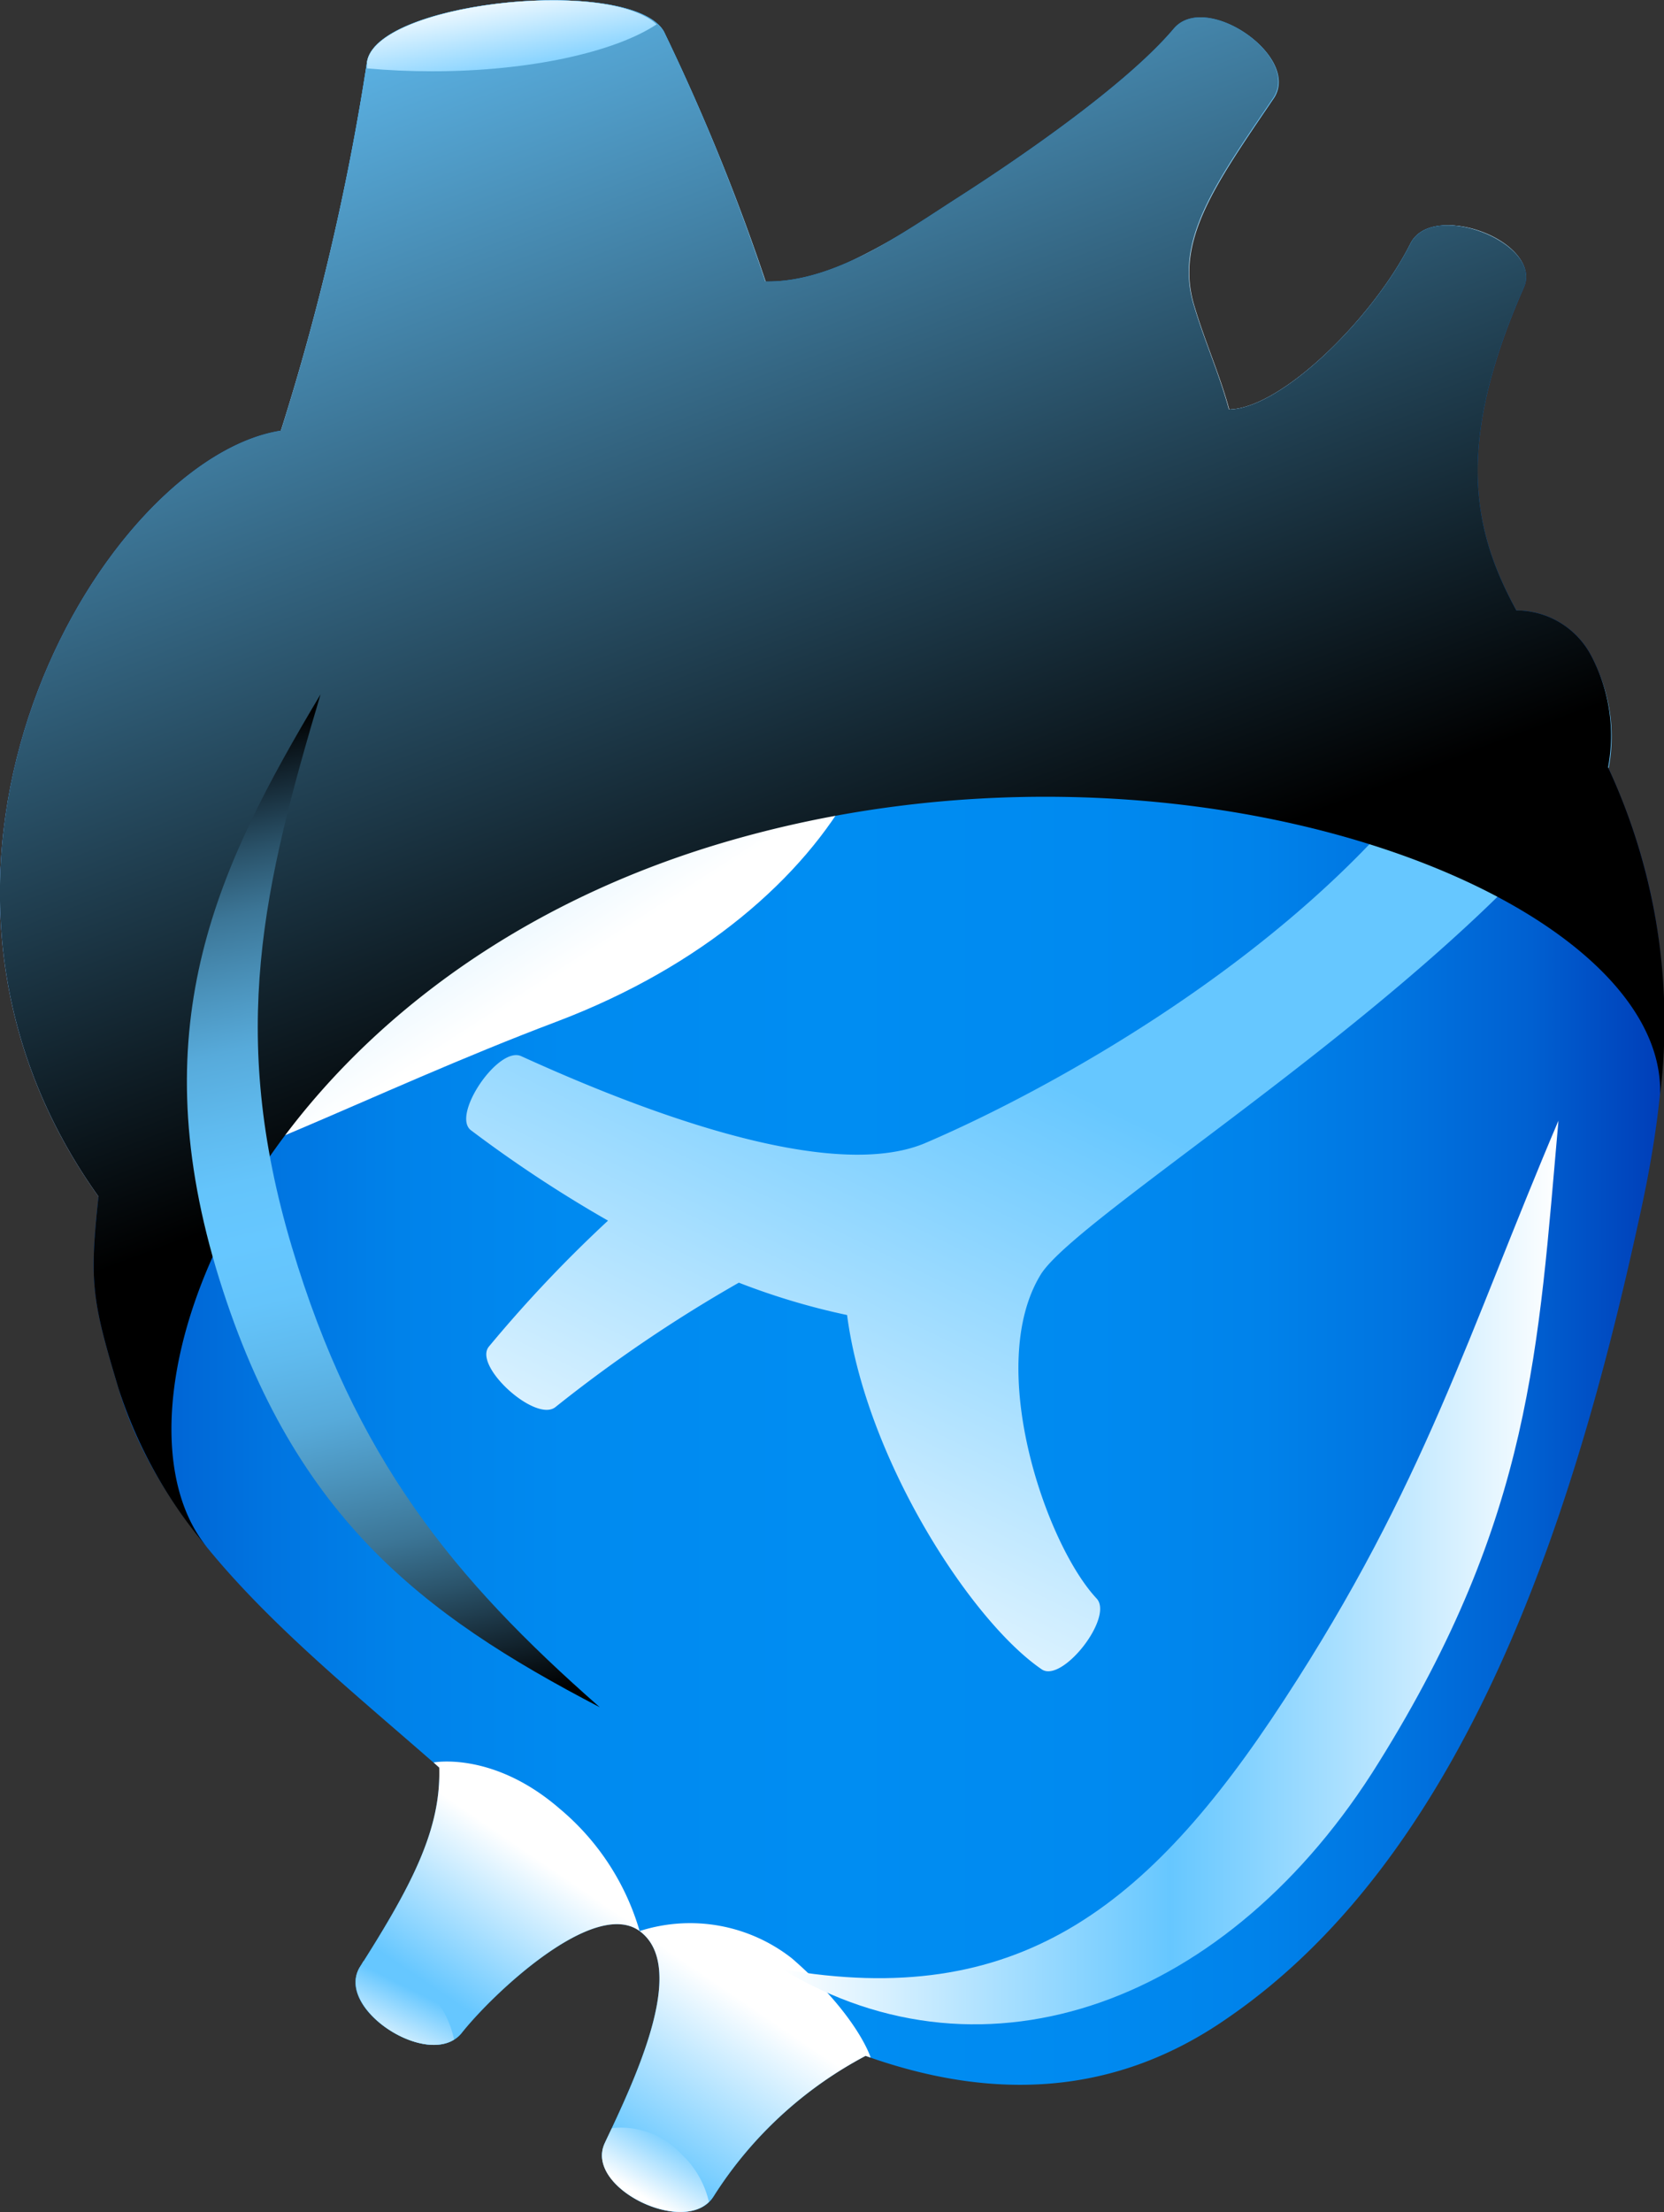 <svg xmlns="http://www.w3.org/2000/svg" xmlns:xlink="http://www.w3.org/1999/xlink" viewBox="0 0 68.42 90.92">
  <rect x="0" y="0" width="68.42" height="90.92" fill="#333333" stroke="none"/>
  <defs>
    <style>
  
	  .cls-1 {
        isolation: isolate;
      }

      .cls-2 {
        fill: url(#linear-gradient);
      }

      .cls-11, .cls-12, .cls-13, .cls-14, .cls-18, .cls-21, .cls-22, .cls-23, .cls-3, .cls-4, .cls-5, .cls-6, .cls-7 {
        mix-blend-mode: multiply;
      }

      .cls-3 {
        fill: url(#linear-gradient-2);
      }

      .cls-4 {
        fill: url(#linear-gradient-3);
      }

      .cls-5 {
        fill: url(#linear-gradient-4);
      }

      .cls-6 {
        fill: url(#linear-gradient-5);
      }

      .cls-7 {
        fill: url(#linear-gradient-6);
      }

      .cls-16, .cls-17, .cls-19, .cls-8, .cls-9 {
        mix-blend-mode: screen;
      }

      .cls-8 {
        fill: url(#linear-gradient-7);
      }

      .cls-9 {
        opacity: 0.8;
      }

      .cls-10 {
        fill: url(#linear-gradient-8);
      }

      .cls-11 {
        fill: url(#linear-gradient-9);
      }

      .cls-12 {
        fill: url(#linear-gradient-10);
      }

      .cls-13 {
        fill: url(#linear-gradient-11);
      }

      .cls-14 {
        fill: url(#linear-gradient-12);
      }

      .cls-15 {
        fill: url(#linear-gradient-13);
      }

      .cls-16 {
        fill: url(#linear-gradient-14);
      }

      .cls-17 {
        fill: url(#linear-gradient-15);
      }

      .cls-18 {
        fill: url(#linear-gradient-16);
      }

      .cls-20 {
        fill: url(#linear-gradient-17);
      }

      .cls-21 {
        fill: url(#linear-gradient-18);
      }

      .cls-22 {
        fill: url(#linear-gradient-19);
      }

      .cls-23 {
        fill: url(#linear-gradient-20);
      }
    </style>
    <linearGradient id="linear-gradient" y1="45.46" x2="68.42" y2="45.46" gradientUnits="userSpaceOnUse">
      <stop offset="0" stop-color="#003db8"/>
      <stop offset="0.02" stop-color="#0046be"/>
      <stop offset="0.08" stop-color="#0060d1"/>
      <stop offset="0.16" stop-color="#0074e0"/>
      <stop offset="0.24" stop-color="#0082ea"/>
      <stop offset="0.34" stop-color="#008af0"/>
      <stop offset="0.5" stop-color="#008df2"/>
      <stop offset="0.66" stop-color="#008af0"/>
      <stop offset="0.76" stop-color="#0082ea"/>
      <stop offset="0.84" stop-color="#0074e0"/>
      <stop offset="0.92" stop-color="#0060d1"/>
      <stop offset="0.98" stop-color="#0046be"/>
      <stop offset="1" stop-color="#003db8"/>
    </linearGradient>
    <linearGradient id="linear-gradient-2" x1="22.39" y1="40.51" x2="8.86" y2="19.44" gradientUnits="userSpaceOnUse">
      <stop offset="0" stop-color="#fff"/>
      <stop offset="1" stop-color="#66c7ff"/>
    </linearGradient>
    <linearGradient id="linear-gradient-3" x1="27.85" y1="68.93" x2="40.52" y2="42.95" xlink:href="#linear-gradient-2"/>
    <linearGradient id="linear-gradient-4" x1="21.24" y1="19.89" x2="17.96" y2="4.92" xlink:href="#linear-gradient-2"/>
    <linearGradient id="linear-gradient-5" x1="21.85" y1="76.22" x2="18.03" y2="81.85" xlink:href="#linear-gradient-2"/>
    <linearGradient id="linear-gradient-6" x1="30.77" y1="82.38" x2="26.38" y2="88.85" xlink:href="#linear-gradient-2"/>
    <linearGradient id="linear-gradient-7" x1="14.24" y1="20.52" x2="22.42" y2="3.32" gradientUnits="userSpaceOnUse">
      <stop offset="0"/>
      <stop offset="0.06" stop-color="#152834"/>
      <stop offset="0.12" stop-color="#2a5269"/>
      <stop offset="0.18" stop-color="#3c7697"/>
      <stop offset="0.25" stop-color="#4b93bc"/>
      <stop offset="0.31" stop-color="#57aada"/>
      <stop offset="0.38" stop-color="#5fbaee"/>
      <stop offset="0.44" stop-color="#64c4fb"/>
      <stop offset="0.5" stop-color="#66c7ff"/>
      <stop offset="0.56" stop-color="#64c4fb"/>
      <stop offset="0.62" stop-color="#5fbaee"/>
      <stop offset="0.69" stop-color="#57aada"/>
      <stop offset="0.75" stop-color="#4b93bc"/>
      <stop offset="0.82" stop-color="#3c7697"/>
      <stop offset="0.88" stop-color="#2a5269"/>
      <stop offset="0.94" stop-color="#152834"/>
      <stop offset="1"/>
    </linearGradient>
    <linearGradient id="linear-gradient-8" x1="2" y1="40.44" x2="33.1" y2="19.29" xlink:href="#linear-gradient-7"/>
    <linearGradient id="linear-gradient-9" x1="50.54" y1="2.16" x2="43.42" y2="12.75" gradientUnits="userSpaceOnUse">
      <stop offset="0" stop-color="#66c7ff"/>
      <stop offset="1" stop-color="#fff"/>
    </linearGradient>
    <linearGradient id="linear-gradient-10" x1="61.52" y1="11.04" x2="57.08" y2="19.78" xlink:href="#linear-gradient-9"/>
    <linearGradient id="linear-gradient-11" x1="50.4" y1="2.52" x2="51.42" y2="1.13" xlink:href="#linear-gradient-9"/>
    <linearGradient id="linear-gradient-12" x1="60.37" y1="10.87" x2="61.06" y2="8.74" xlink:href="#linear-gradient-9"/>
    <linearGradient id="linear-gradient-13" x1="33.58" y1="9.78" x2="48.33" y2="9.78" xlink:href="#linear-gradient-7"/>
    <linearGradient id="linear-gradient-14" x1="35.85" y1="18.96" x2="57.72" y2="18.96" xlink:href="#linear-gradient-7"/>
    <linearGradient id="linear-gradient-15" x1="36.1" y1="40.21" x2="19.03" y2="-4.95" gradientUnits="userSpaceOnUse">
      <stop offset="0"/>
      <stop offset="1" stop-color="#66c7ff"/>
    </linearGradient>
    <linearGradient id="linear-gradient-16" x1="32.17" y1="64.63" x2="64.08" y2="64.63" gradientUnits="userSpaceOnUse">
      <stop offset="0" stop-color="#fff"/>
      <stop offset="0.5" stop-color="#66c7ff"/>
      <stop offset="1" stop-color="#fff"/>
    </linearGradient>
    <linearGradient id="linear-gradient-17" x1="51" y1="64.4" x2="73.38" y2="99.22" gradientTransform="translate(-17.03 -47.73) rotate(19.56)" xlink:href="#linear-gradient-7"/>
    <linearGradient id="linear-gradient-18" x1="17" y1="81.81" x2="15.68" y2="84.43" xlink:href="#linear-gradient-9"/>
    <linearGradient id="linear-gradient-19" x1="27.96" y1="87.63" x2="26.39" y2="90.26" xlink:href="#linear-gradient-9"/>
    <linearGradient id="linear-gradient-20" x1="21.35" y1="3.68" x2="20.62" y2="-0.45" xlink:href="#linear-gradient-9"/>
  </defs>
  <title>Middel 4</title>
  <g class="cls-1">
    <g id="Laag_2" data-name="Laag 2">
      <g id="Internal_Organs" data-name="Internal Organs">
        <g id="Heart">
          <path id="Heart-2" data-name="Heart" class="cls-2" d="M66.12,31.54a7,7,0,0,0-.71-4.62,3.48,3.48,0,0,0-3.06-1.83c-1.75-3.21-2.58-6.74.3-13.26C63.49,10,58.92,8.21,58,10c-1.53,3.06-5.31,6.8-7.47,6.83-.38-1.42-1-2.8-1.42-4.21-.86-2.69.8-5,3.24-8.59,1.16-1.71-2.78-4.41-4.09-2.85-2,2.37-6.56,5.46-8.84,6.92s-5.1,3.52-7.95,3.47A87.31,87.31,0,0,0,27.3,1.3C26-1,15.48,0,15.09,2.55A100.71,100.71,0,0,1,11.55,17.7C4.29,18.84-5.7,35.55,4.05,49.18c-.39,3.58-.25,4.31.82,7.88,1.91,6.34,7.74,10.81,13.19,15.59.08,2.53-1.12,4.83-3.25,8.18-1.11,1.74,2.92,4.31,4.18,2.72S24.42,78,26.3,79.37c2,1.47-.15,6-1.43,8.71C24,89.94,28.29,92,29.35,90.26a16.56,16.56,0,0,1,6.24-5.76c4.9,1.75,10,1.82,14.82-1.51,10.28-7,14.62-21.9,17.09-33.37C68.88,43.2,68.91,37.61,66.12,31.54Z"/>
          <path class="cls-3" d="M34.58,22.49c-4.85-4.84-15.48-6.79-23.9-4.57-7.14,2.24-16,18.17-6.63,31.26,4.3-.57,11.13-4.28,18.84-7.19C34.9,37.44,39.45,27.37,34.58,22.49Z"/>
          <path class="cls-4" d="M21.43,43.41c-.94-.43-2.89,2.44-2.06,3.05A53.16,53.16,0,0,0,25,50.17a55,55,0,0,0-4.9,5.18c-.65.8,1.91,3.12,2.73,2.49a58.44,58.44,0,0,1,7.55-5.12,28.59,28.59,0,0,0,4.45,1.33c.78,5.93,5.1,12.58,8,14.56.84.59,3-2.16,2.25-2.92-2.1-2.26-4.58-9.55-2.29-13.3,1.58-2.58,17.57-12.19,23.36-20.85l0,0A6.85,6.85,0,0,0,65.43,27a3.5,3.5,0,0,0-3.06-1.83C58.78,36.25,44.34,44.3,38,47,33.66,48.78,24.76,44.92,21.43,43.41Z"/>
          <path class="cls-5" d="M34.34,29.19s-1-12.47-2.85-17.6A87.31,87.31,0,0,0,27.3,1.3C26-1,15.48,0,15.09,2.55A100.71,100.71,0,0,1,11.55,17.7,31,31,0,0,0,11,28.86Z"/>
          <path class="cls-6" d="M23,74.33c-2.73-2.36-5.17-1.89-5.17-1.89l.23.21c.08,2.53-1.12,4.83-3.25,8.18-1.11,1.74,2.92,4.31,4.18,2.72S24.42,78,26.3,79.37A10.29,10.29,0,0,0,23,74.33Z"/>
          <path class="cls-7" d="M32.56,80.49a6.78,6.78,0,0,0-6.26-1.12h0c2,1.47-.15,6-1.43,8.71C24,89.94,28.29,92,29.35,90.26a16.56,16.56,0,0,1,6.24-5.76l.21.07S35.27,82.84,32.56,80.49Z"/>
          <path class="cls-8" d="M18.27,17c.37-3.36.56-7.94,1.2-9.16.72-1.4,3.34-1.54,6.31-3.84-3.74.9-8-.1-8.86,3.24-.5,2-1.45,6.24-2.24,9.94A30.72,30.72,0,0,1,18.27,17Z"/>
          <g class="cls-9">
            <path class="cls-10" d="M8.44,22.8c6.65-7.27,21.39-4,27.22,3-5.81-3.69-19.78-4.71-23.88.21-6.34,7.62-7.41,15.1-3.62,23.83C1.76,42.88-.27,32.32,8.44,22.8Z"/>
          </g>
          <path class="cls-11" d="M50.55,16.85c-.38-1.42-1-2.8-1.42-4.21-.86-2.69.8-5,3.24-8.59,1.16-1.71-2.78-4.41-4.09-2.85-2,2.37-6.56,5.46-8.84,6.92a33.93,33.93,0,0,1-4.63,2.71h0C39,19.85,50.55,16.85,50.55,16.85Z"/>
          <path class="cls-12" d="M54.67,22.86a23.12,23.12,0,0,0,7.7,2.27l0,0h-.06c-1.75-3.21-2.58-6.74.3-13.26C63.49,10,58.92,8.21,58,10c-1.53,3.06-5.31,6.8-7.47,6.83C50.55,16.85,51.29,21,54.67,22.86Z"/>
          <path class="cls-13" d="M50.25,3.07A6.11,6.11,0,0,0,52.39,4c1-1.68-2.68-4.24-4-2.87A5.69,5.69,0,0,0,50.25,3.07Z"/>
          <path class="cls-14" d="M58.1,9.91a5.77,5.77,0,0,0,2.28,1.35,6.2,6.2,0,0,0,2.33.35C63.11,9.86,59.1,8.36,58.1,9.91Z"/>
          <g class="cls-9">
            <path class="cls-15" d="M42.55,12.25a14.12,14.12,0,0,1-9,2.33,50,50,0,0,1,7-5.47A56.77,56.77,0,0,1,48.33,5C47.08,8,45.84,10.17,42.55,12.25Z"/>
          </g>
          <path class="cls-16" d="M48.21,22.87c-5.43.9-8.53-.47-12.36-2.46,4.32.28,7.22.53,11.88-.3a15.66,15.66,0,0,0,10-5.34A11.21,11.21,0,0,1,48.21,22.87Z"/>
          <path class="cls-17" d="M66.12,31.54a7,7,0,0,0-.71-4.62,3.48,3.48,0,0,0-3.06-1.83c-1.75-3.21-2.58-6.74.3-13.26C63.49,10,58.92,8.21,58,10c-1.53,3.06-5.31,6.8-7.47,6.83-.38-1.42-1-2.8-1.42-4.21-.86-2.69.8-5,3.24-8.59,1.16-1.71-2.78-4.41-4.09-2.85-2,2.37-6.56,5.46-8.84,6.92s-5.1,3.52-7.95,3.47A87.31,87.31,0,0,0,27.3,1.3C26-1,15.48,0,15.09,2.55A100.71,100.71,0,0,1,11.55,17.7C4.29,18.84-5.7,35.55,4.05,49.18c-.39,3.58-.25,4.31.82,7.88a19.16,19.16,0,0,0,3.64,6.53c-4.68-5.73,1.76-23.17,21.17-28.94C48.47,29.07,68.53,36.75,68.26,45A24.82,24.82,0,0,0,66.12,31.54Z"/>
          <path class="cls-18" d="M56.69,72.44C50.57,82.32,40.53,86,32.17,80.94c9.59,1.67,15-2.43,20.63-11.07C58.6,61,60.38,54.75,64.08,46.06,63.25,55.4,63,62.32,56.69,72.44Z"/>
          <g class="cls-19">
            <path class="cls-20" d="M8.88,52.12c-3-10.12.1-16.56,4.3-23.58C10.85,36.38,9.36,42.4,12,51.25c2.58,8.64,6.61,13.61,12.66,18.92C17.29,66.33,11.91,62.25,8.88,52.12Z"/>
          </g>
          <path class="cls-21" d="M14.94,80.61a2.53,2.53,0,0,1-.13.22c-1,1.62,2.36,3.94,3.86,3a3.91,3.91,0,0,0-1.19-2.1A3.63,3.63,0,0,0,14.94,80.61Z"/>
          <path class="cls-22" d="M25.16,87.47c-.1.21-.2.41-.29.61-.84,1.76,3,3.7,4.28,2.42a3.93,3.93,0,0,0-1.17-2A3.37,3.37,0,0,0,25.16,87.47Z"/>
          <path class="cls-23" d="M27,1C24.91-.93,15.46.17,15.09,2.55c0,.09,0,.17,0,.26.86.08,1.76.12,2.69.12C21.8,2.93,25.3,2.13,27,1Z"/>
        </g>
      </g>
    </g>
  </g>
</svg>
